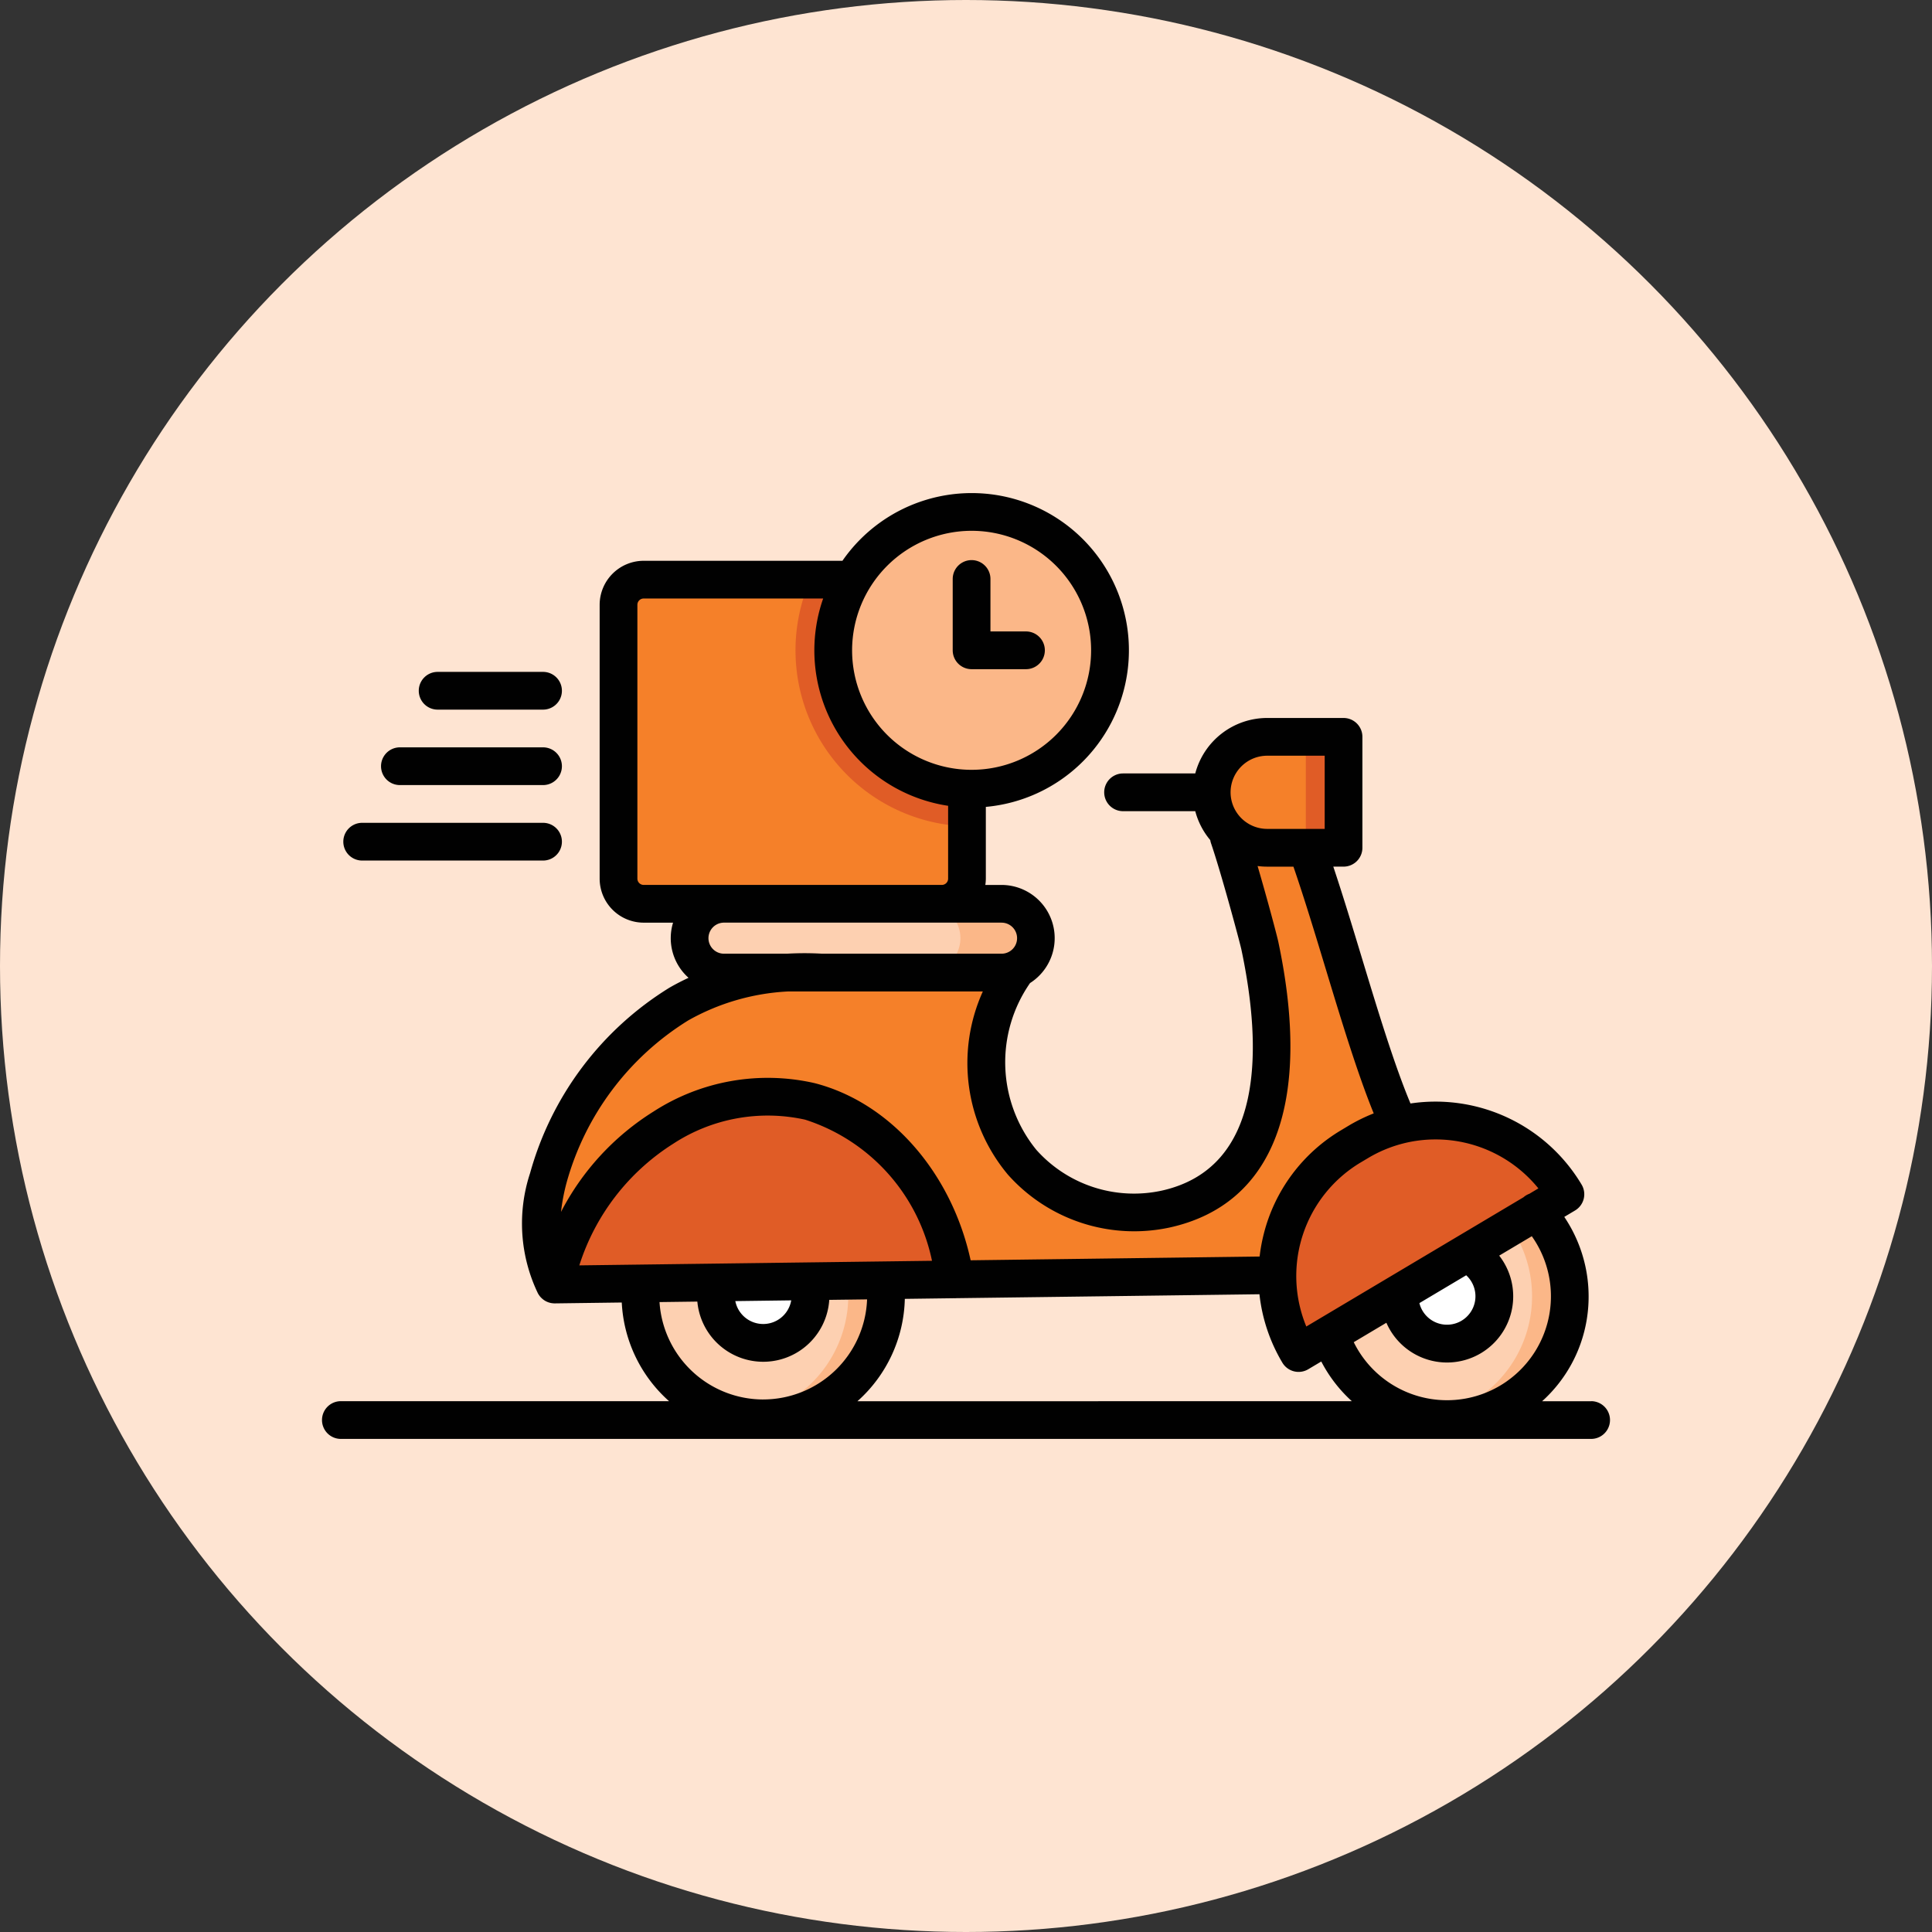 <svg xmlns="http://www.w3.org/2000/svg" width="90" height="90" viewBox="0 0 90 90">
  <rect x="0" y="0" width="90" height="90" fill="#333333" stroke="none"/>
  <g>
    <circle cx="45" cy="45" r="45" fill="#fee4d2"/>
    <g>
      <path d="M45.046,28.174V40.93a1.172,1.172,0,0,1-1.172,1.172H29.985A1.172,1.172,0,0,1,28.813,40.93V28.174a1.172,1.172,0,0,1,1.171-1.172h13.89a1.171,1.171,0,0,1,1.172,1.171Z" fill="#f58029"/>
      <path d="M33.727,42.102H46.651a1.602,1.602,0,0,1,1.602,1.602h0a1.602,1.602,0,0,1-1.602,1.602H33.727a1.602,1.602,0,0,1-1.602-1.602h0A1.602,1.602,0,0,1,33.727,42.102Z" fill="#fdd0b1"/>
      <path d="M46.651,42.102H43.136a1.602,1.602,0,0,1,.002,3.204h3.514a1.602,1.602,0,0,0,.002-3.204Z" fill="#fbb788"/>
      <path d="M41.275,60.35a5.72,5.72,0,1,1-11.441,0V58.636l11.441-.353Z" fill="#fdd0b1"/>
      <path d="M39.517,58.337V60.35a5.722,5.722,0,0,1-4.842,5.653A5.724,5.724,0,0,0,41.275,60.35V58.282Z" fill="#fbb788"/>
      <path d="M33.35,60.35a2.204,2.204,0,1,0,4.408.003v-1.54H33.35Z" fill="#fff"/>
      <path d="M59.388,59.403l-33.552.436c-1.964-3.373.914-10.25,5.789-13.068a11.887,11.887,0,0,1,6.647-1.465h8.982a7.357,7.357,0,0,0,.364,8.836,7.01,7.01,0,0,0,6.678,2.182c5.69-1.253,5.335-7.832,4.394-12.277-.071-.335-1.277-4.188-1.782-5.665l3.971,1.111q.949,3.173,2.061,6.498,1.193,3.557,2.439,6.864Z" fill="#f58029"/>
      <path d="M71.545,56.435a5.721,5.721,0,1,1-9.556,5.789" fill="#fdd0b1"/>
      <path d="M71.545,56.435l-1.18.715a5.718,5.718,0,0,1-3.833,8.887,5.72,5.72,0,0,0,5.013-9.602Z" fill="#fbb788"/>
      <path d="M68.464,58.451a2.204,2.204,0,1,1-3.261,1.967,2.243,2.243,0,0,1,3.261-1.967Z" fill="#fff"/>
      <path d="M25.836,59.84c1.345-6.23,7.161-9.745,11.89-8.533,3.427.878,6.131,4.198,6.762,8.293Z" fill="#e05c26"/>
      <path d="M62.939,53.395l.348-.207a7.029,7.029,0,0,1,9.635,2.446h0L60.493,63.03h0a7.029,7.029,0,0,1,2.446-9.635Z" fill="#e05c26"/>
      <path d="M45.046,28.174V38.495a8.202,8.202,0,0,1-7.298-11.493h6.127a1.171,1.171,0,0,1,1.172,1.171Z" fill="#e05c26"/>
      <circle cx="45.26" cy="30.294" r="6.445" fill="#fbb788"/>
      <path d="M59.029,34.326h3.09a.469.469,0,0,1,.469.469v4.229a.469.469,0,0,1-.469.469h-3.09a2.583,2.583,0,0,1-2.583-2.583h0a2.584,2.584,0,0,1,2.583-2.584Z" fill="#f58029"/>
      <path d="M62.119,34.326H60.361a.469.469,0,0,1,.469.469v4.229a.469.469,0,0,1-.469.469H62.119a.469.469,0,0,0,.469-.469h0V34.795A.469.469,0,0,0,62.119,34.326Z" fill="#e05c26"/>
      <path d="M18.629,36.572h6.668a.879.879,0,0,0,0-1.758H18.629a.879.879,0,1,0,0,1.758Zm-1.758,3.516h8.426a.879.879,0,0,0,0-1.758H16.872a.879.879,0,0,0,0,1.758Zm3.516-7.031h4.91a.879.879,0,0,0,0-1.758h-4.91a.879.879,0,0,0,0,1.758ZM74.121,65.274h-2.282A6.549,6.549,0,0,0,73.912,61.5,6.634,6.634,0,0,0,72.87,56.688l.502-.299a.879.879,0,0,0,.306-1.205v0a7.922,7.922,0,0,0-7.972-3.78c-.749-1.783-1.52-4.323-2.266-6.785-.435-1.436-.882-2.909-1.33-4.248h.477a.879.879,0,0,0,.879-.879h0v-5.167a.879.879,0,0,0-.879-.879H59.029A3.468,3.468,0,0,0,55.68,36.03H52.317a.879.879,0,1,0,0,1.758H55.68a3.456,3.456,0,0,0,.698,1.346.879.879,0,0,0,.037.152c.49,1.433,1.352,4.652,1.413,4.944.961,4.54,1.096,10.175-3.723,11.237a6.093,6.093,0,0,1-5.827-1.902,6.462,6.462,0,0,1-.294-7.771,2.479,2.479,0,0,0-1.334-4.57h-.75a2.041,2.041,0,0,0,.024-.293V37.588A7.324,7.324,0,1,0,39.244,26.124H29.985a2.053,2.053,0,0,0-2.051,2.051V40.93a2.053,2.053,0,0,0,2.051,2.051h1.369a2.47,2.47,0,0,0,.721,2.569c-.303.141-.601.294-.889.46a14.796,14.796,0,0,0-6.492,8.636,7.5,7.5,0,0,0,.36,5.593l.004.007.018.034.01.015q.021.034.045.066l.014.019a.899.899,0,0,0,.067.075l.02.019q.029.027.06.052l.021.017a.887.887,0,0,0,.083.055l.003.002a.873.873,0,0,0,.096.047l.02.008c.025.01.051.019.078.026l.03.008.028.008c.017.004.033.005.05.008l.028.004a.885.885,0,0,0,.109.008l.006,0h.004l3.116-.041a6.585,6.585,0,0,0,2.203,4.596H15.879a.879.879,0,1,0,0,1.758H74.121a.879.879,0,1,0,0-1.758ZM66.872,53.079A6.163,6.163,0,0,1,71.664,55.36l-.421.251a.875.875,0,0,0-.274.163l-10.116,6.02A6.159,6.159,0,0,1,63.389,54.15l.348-.207A6.111,6.111,0,0,1,66.872,53.079Zm1.841,7.53a1.325,1.325,0,0,1-2.592.095l2.18-1.297a1.326,1.326,0,0,1,.412,1.203Zm-11.388-23.7a1.707,1.707,0,0,1,1.705-1.705h2.679v3.409H59.029A1.707,1.707,0,0,1,57.325,36.909Zm-10.673,6.072a.723.723,0,0,1,.009,1.446H38.298a14.325,14.325,0,0,0-1.639,0H33.727a.723.723,0,1,1-.001-1.447H46.651ZM45.26,24.727a5.567,5.567,0,1,1-5.566,5.568v-.001A5.573,5.573,0,0,1,45.26,24.727ZM29.985,41.223a.293.293,0,0,1-.293-.293V28.174a.293.293,0,0,1,.293-.293h8.361a7.321,7.321,0,0,0,5.821,9.656V40.93a.293.293,0,0,1-.293.293ZM26.392,55.099a12.952,12.952,0,0,1,5.672-7.566,10.53,10.53,0,0,1,4.642-1.347h9.078a8.098,8.098,0,0,0,1.17,8.535,7.872,7.872,0,0,0,7.529,2.462c4.858-1.07,6.656-5.799,5.064-13.317-.06-.283-.519-2.01-.964-3.523a3.479,3.479,0,0,0,.445.029h1.225c.501,1.453,1.01,3.13,1.503,4.758.73,2.407,1.483,4.888,2.237,6.736a8.003,8.003,0,0,0-1.157.566L62.49,52.64a7.856,7.856,0,0,0-3.621,4.85,8.017,8.017,0,0,0-.191,1.044l-13.462.175c-.888-4.079-3.736-7.348-7.271-8.253A9.807,9.807,0,0,0,30.44,51.782a12.034,12.034,0,0,0-4.306,4.673A9.236,9.236,0,0,1,26.392,55.099Zm.595,3.847a10.448,10.448,0,0,1,4.377-5.668,8.046,8.046,0,0,1,6.144-1.119,8.773,8.773,0,0,1,5.908,6.574Zm9.871,1.63a1.324,1.324,0,0,1-2.604.034Zm-1.304,4.617a4.847,4.847,0,0,1-4.831-4.537l1.762-.023a3.082,3.082,0,0,0,6.145-.08l1.762-.023A4.846,4.846,0,0,1,35.554,65.192Zm4.388.082A6.584,6.584,0,0,0,42.15,60.506l2.286-.03a.871.871,0,0,0,.12-.002L58.67,60.291a7.883,7.883,0,0,0,1.068,3.188.879.879,0,0,0,1.205.306h0l.607-.361a6.598,6.598,0,0,0,1.424,1.849Zm30.261-.936a4.842,4.842,0,0,1-7.14-1.815l1.52-.905a3.082,3.082,0,1,0,5.255-3.127l1.519-.904a4.84,4.84,0,0,1-1.151,6.748l-.004.003ZM45.26,31.173h2.534a.879.879,0,1,0,0-1.758H46.139V26.971a.879.879,0,0,0-1.758,0v3.323A.879.879,0,0,0,45.26,31.173Z" fill="#010101"/>
    </g>
  </g>
</svg>
